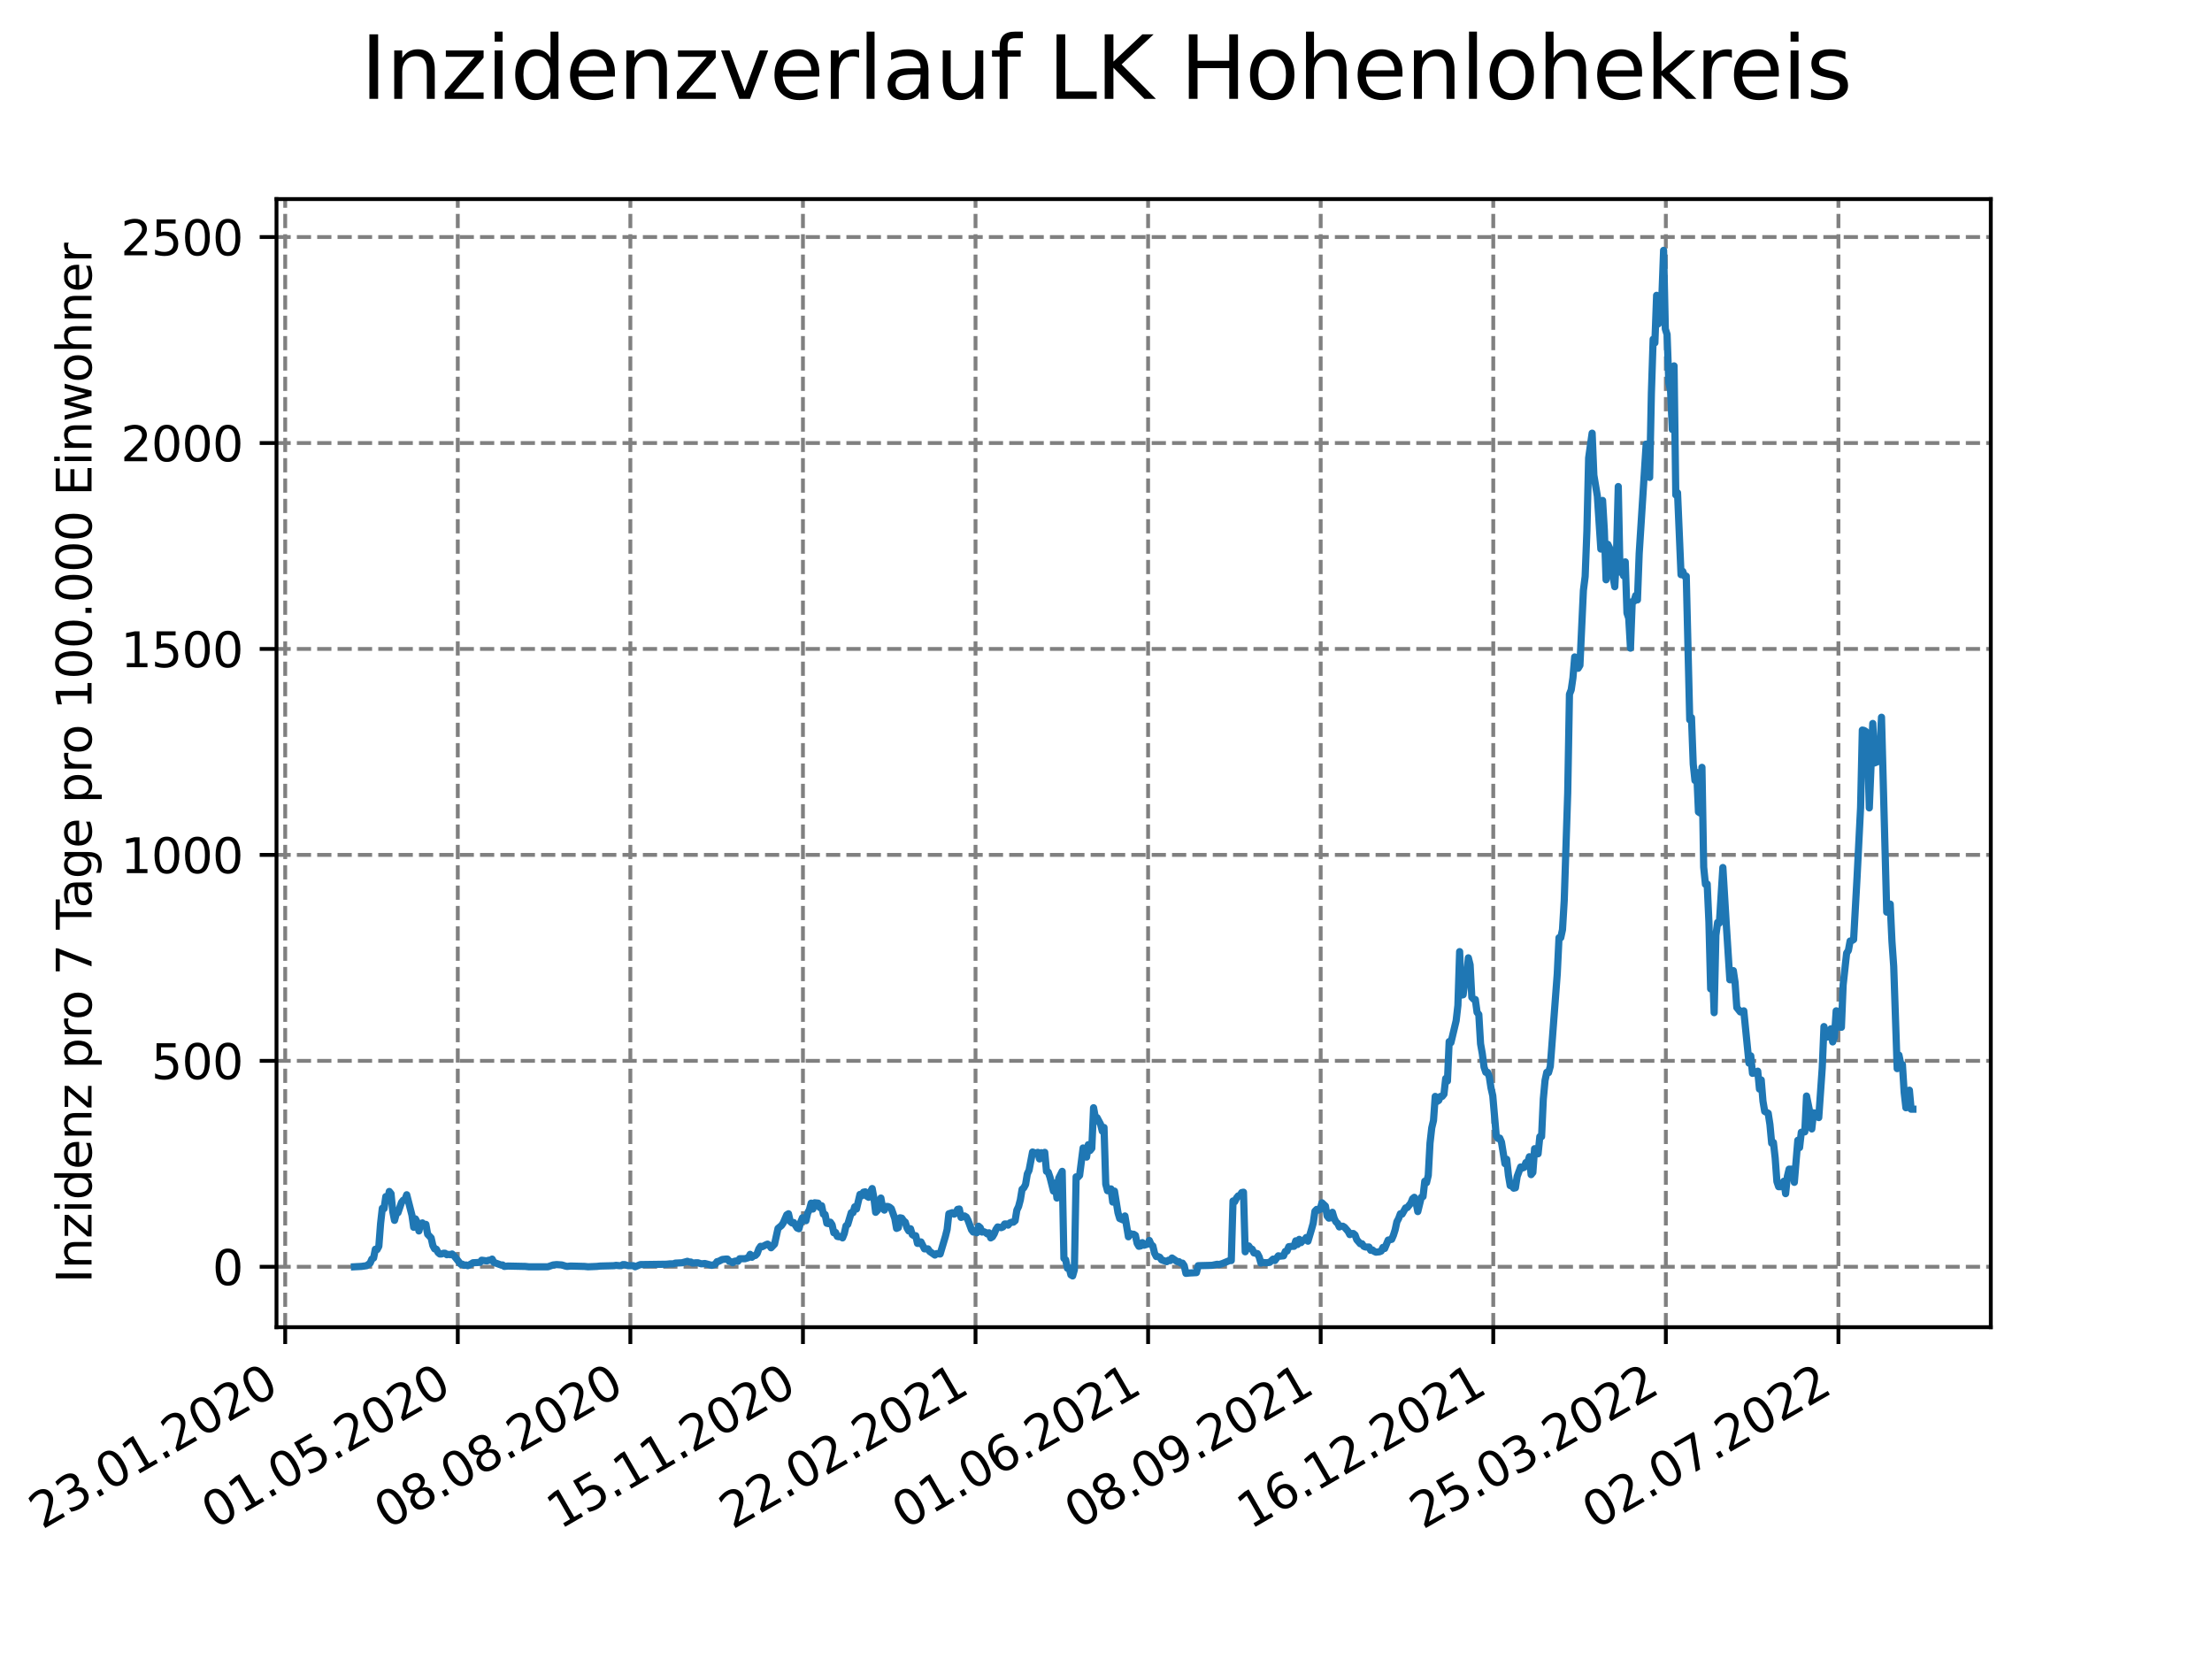 <?xml version="1.0" encoding="utf-8" standalone="no"?>
<!DOCTYPE svg PUBLIC "-//W3C//DTD SVG 1.1//EN"
  "http://www.w3.org/Graphics/SVG/1.1/DTD/svg11.dtd">
<svg xmlns:xlink="http://www.w3.org/1999/xlink" width="460.8pt" height="345.6pt" viewBox="0 0 460.8 345.6" xmlns="http://www.w3.org/2000/svg" version="1.1">
 <defs>
  <style type="text/css">*{stroke-linejoin: round; stroke-linecap: butt}</style>
 </defs>
 <g id="figure_1">
  <g id="patch_1">
   <path d="M 0 345.6 
L 460.8 345.6 
L 460.8 0 
L 0 0 
z
" style="fill: #ffffff"/>
  </g>
  <g id="axes_1">
   <g id="patch_2">
    <path d="M 57.6 276.48 
L 414.72 276.48 
L 414.72 41.472 
L 57.6 41.472 
z
" style="fill: #ffffff"/>
   </g>
   <g id="matplotlib.axis_1">
    <g id="xtick_1">
     <g id="line2d_1">
      <path d="M 59.413 276.48 
L 59.413 41.472 
" clip-path="url(#p0e4869c13e)" style="fill: none; stroke-dasharray: 2.96,1.28; stroke-dashoffset: 0; stroke: #808080; stroke-width: 0.8"/>
     </g>
     <g id="line2d_2">
      <defs>
       <path id="mad66b77f81" d="M 0 0 
L 0 3.5 
" style="stroke: #000000; stroke-width: 0.8"/>
      </defs>
      <g>
       <use xlink:href="#mad66b77f81" x="59.413" y="276.48" style="stroke: #000000; stroke-width: 0.8"/>
      </g>
     </g>
     <g id="text_1">
      <!-- 23.01.2020 -->
      <g transform="translate(8.788 318.689)rotate(-30)scale(0.1 -0.1)">
       <defs>
        <path id="DejaVuSans-32" d="M 1228 531 
L 3431 531 
L 3431 0 
L 469 0 
L 469 531 
Q 828 903 1448 1529 
Q 2069 2156 2228 2338 
Q 2531 2678 2651 2914 
Q 2772 3150 2772 3378 
Q 2772 3750 2511 3984 
Q 2250 4219 1831 4219 
Q 1534 4219 1204 4116 
Q 875 4013 500 3803 
L 500 4441 
Q 881 4594 1212 4672 
Q 1544 4750 1819 4750 
Q 2544 4750 2975 4387 
Q 3406 4025 3406 3419 
Q 3406 3131 3298 2873 
Q 3191 2616 2906 2266 
Q 2828 2175 2409 1742 
Q 1991 1309 1228 531 
z
" transform="scale(0.016)"/>
        <path id="DejaVuSans-33" d="M 2597 2516 
Q 3050 2419 3304 2112 
Q 3559 1806 3559 1356 
Q 3559 666 3084 287 
Q 2609 -91 1734 -91 
Q 1441 -91 1130 -33 
Q 819 25 488 141 
L 488 750 
Q 750 597 1062 519 
Q 1375 441 1716 441 
Q 2309 441 2620 675 
Q 2931 909 2931 1356 
Q 2931 1769 2642 2001 
Q 2353 2234 1838 2234 
L 1294 2234 
L 1294 2753 
L 1863 2753 
Q 2328 2753 2575 2939 
Q 2822 3125 2822 3475 
Q 2822 3834 2567 4026 
Q 2313 4219 1838 4219 
Q 1578 4219 1281 4162 
Q 984 4106 628 3988 
L 628 4550 
Q 988 4650 1302 4700 
Q 1616 4750 1894 4750 
Q 2613 4750 3031 4423 
Q 3450 4097 3450 3541 
Q 3450 3153 3228 2886 
Q 3006 2619 2597 2516 
z
" transform="scale(0.016)"/>
        <path id="DejaVuSans-2e" d="M 684 794 
L 1344 794 
L 1344 0 
L 684 0 
L 684 794 
z
" transform="scale(0.016)"/>
        <path id="DejaVuSans-30" d="M 2034 4250 
Q 1547 4250 1301 3770 
Q 1056 3291 1056 2328 
Q 1056 1369 1301 889 
Q 1547 409 2034 409 
Q 2525 409 2770 889 
Q 3016 1369 3016 2328 
Q 3016 3291 2770 3770 
Q 2525 4250 2034 4250 
z
M 2034 4750 
Q 2819 4750 3233 4129 
Q 3647 3509 3647 2328 
Q 3647 1150 3233 529 
Q 2819 -91 2034 -91 
Q 1250 -91 836 529 
Q 422 1150 422 2328 
Q 422 3509 836 4129 
Q 1250 4750 2034 4750 
z
" transform="scale(0.016)"/>
        <path id="DejaVuSans-31" d="M 794 531 
L 1825 531 
L 1825 4091 
L 703 3866 
L 703 4441 
L 1819 4666 
L 2450 4666 
L 2450 531 
L 3481 531 
L 3481 0 
L 794 0 
L 794 531 
z
" transform="scale(0.016)"/>
       </defs>
       <use xlink:href="#DejaVuSans-32"/>
       <use xlink:href="#DejaVuSans-33" x="63.623"/>
       <use xlink:href="#DejaVuSans-2e" x="127.246"/>
       <use xlink:href="#DejaVuSans-30" x="159.033"/>
       <use xlink:href="#DejaVuSans-31" x="222.656"/>
       <use xlink:href="#DejaVuSans-2e" x="286.279"/>
       <use xlink:href="#DejaVuSans-32" x="318.066"/>
       <use xlink:href="#DejaVuSans-30" x="381.689"/>
       <use xlink:href="#DejaVuSans-32" x="445.312"/>
       <use xlink:href="#DejaVuSans-30" x="508.936"/>
      </g>
     </g>
    </g>
    <g id="xtick_2">
     <g id="line2d_3">
      <path d="M 95.364 276.48 
L 95.364 41.472 
" clip-path="url(#p0e4869c13e)" style="fill: none; stroke-dasharray: 2.96,1.28; stroke-dashoffset: 0; stroke: #808080; stroke-width: 0.8"/>
     </g>
     <g id="line2d_4">
      <g>
       <use xlink:href="#mad66b77f81" x="95.364" y="276.48" style="stroke: #000000; stroke-width: 0.8"/>
      </g>
     </g>
     <g id="text_2">
      <!-- 01.05.2020 -->
      <g transform="translate(44.739 318.689)rotate(-30)scale(0.1 -0.1)">
       <defs>
        <path id="DejaVuSans-35" d="M 691 4666 
L 3169 4666 
L 3169 4134 
L 1269 4134 
L 1269 2991 
Q 1406 3038 1543 3061 
Q 1681 3084 1819 3084 
Q 2600 3084 3056 2656 
Q 3513 2228 3513 1497 
Q 3513 744 3044 326 
Q 2575 -91 1722 -91 
Q 1428 -91 1123 -41 
Q 819 9 494 109 
L 494 744 
Q 775 591 1075 516 
Q 1375 441 1709 441 
Q 2250 441 2565 725 
Q 2881 1009 2881 1497 
Q 2881 1984 2565 2268 
Q 2250 2553 1709 2553 
Q 1456 2553 1204 2497 
Q 953 2441 691 2322 
L 691 4666 
z
" transform="scale(0.016)"/>
       </defs>
       <use xlink:href="#DejaVuSans-30"/>
       <use xlink:href="#DejaVuSans-31" x="63.623"/>
       <use xlink:href="#DejaVuSans-2e" x="127.246"/>
       <use xlink:href="#DejaVuSans-30" x="159.033"/>
       <use xlink:href="#DejaVuSans-35" x="222.656"/>
       <use xlink:href="#DejaVuSans-2e" x="286.279"/>
       <use xlink:href="#DejaVuSans-32" x="318.066"/>
       <use xlink:href="#DejaVuSans-30" x="381.689"/>
       <use xlink:href="#DejaVuSans-32" x="445.312"/>
       <use xlink:href="#DejaVuSans-30" x="508.936"/>
      </g>
     </g>
    </g>
    <g id="xtick_3">
     <g id="line2d_5">
      <path d="M 131.316 276.48 
L 131.316 41.472 
" clip-path="url(#p0e4869c13e)" style="fill: none; stroke-dasharray: 2.96,1.28; stroke-dashoffset: 0; stroke: #808080; stroke-width: 0.8"/>
     </g>
     <g id="line2d_6">
      <g>
       <use xlink:href="#mad66b77f81" x="131.316" y="276.48" style="stroke: #000000; stroke-width: 0.8"/>
      </g>
     </g>
     <g id="text_3">
      <!-- 08.08.2020 -->
      <g transform="translate(80.691 318.689)rotate(-30)scale(0.1 -0.1)">
       <defs>
        <path id="DejaVuSans-38" d="M 2034 2216 
Q 1584 2216 1326 1975 
Q 1069 1734 1069 1313 
Q 1069 891 1326 650 
Q 1584 409 2034 409 
Q 2484 409 2743 651 
Q 3003 894 3003 1313 
Q 3003 1734 2745 1975 
Q 2488 2216 2034 2216 
z
M 1403 2484 
Q 997 2584 770 2862 
Q 544 3141 544 3541 
Q 544 4100 942 4425 
Q 1341 4750 2034 4750 
Q 2731 4750 3128 4425 
Q 3525 4100 3525 3541 
Q 3525 3141 3298 2862 
Q 3072 2584 2669 2484 
Q 3125 2378 3379 2068 
Q 3634 1759 3634 1313 
Q 3634 634 3220 271 
Q 2806 -91 2034 -91 
Q 1263 -91 848 271 
Q 434 634 434 1313 
Q 434 1759 690 2068 
Q 947 2378 1403 2484 
z
M 1172 3481 
Q 1172 3119 1398 2916 
Q 1625 2713 2034 2713 
Q 2441 2713 2670 2916 
Q 2900 3119 2900 3481 
Q 2900 3844 2670 4047 
Q 2441 4250 2034 4250 
Q 1625 4250 1398 4047 
Q 1172 3844 1172 3481 
z
" transform="scale(0.016)"/>
       </defs>
       <use xlink:href="#DejaVuSans-30"/>
       <use xlink:href="#DejaVuSans-38" x="63.623"/>
       <use xlink:href="#DejaVuSans-2e" x="127.246"/>
       <use xlink:href="#DejaVuSans-30" x="159.033"/>
       <use xlink:href="#DejaVuSans-38" x="222.656"/>
       <use xlink:href="#DejaVuSans-2e" x="286.279"/>
       <use xlink:href="#DejaVuSans-32" x="318.066"/>
       <use xlink:href="#DejaVuSans-30" x="381.689"/>
       <use xlink:href="#DejaVuSans-32" x="445.312"/>
       <use xlink:href="#DejaVuSans-30" x="508.936"/>
      </g>
     </g>
    </g>
    <g id="xtick_4">
     <g id="line2d_7">
      <path d="M 167.268 276.48 
L 167.268 41.472 
" clip-path="url(#p0e4869c13e)" style="fill: none; stroke-dasharray: 2.96,1.28; stroke-dashoffset: 0; stroke: #808080; stroke-width: 0.8"/>
     </g>
     <g id="line2d_8">
      <g>
       <use xlink:href="#mad66b77f81" x="167.268" y="276.48" style="stroke: #000000; stroke-width: 0.8"/>
      </g>
     </g>
     <g id="text_4">
      <!-- 15.11.2020 -->
      <g transform="translate(116.643 318.689)rotate(-30)scale(0.1 -0.1)">
       <use xlink:href="#DejaVuSans-31"/>
       <use xlink:href="#DejaVuSans-35" x="63.623"/>
       <use xlink:href="#DejaVuSans-2e" x="127.246"/>
       <use xlink:href="#DejaVuSans-31" x="159.033"/>
       <use xlink:href="#DejaVuSans-31" x="222.656"/>
       <use xlink:href="#DejaVuSans-2e" x="286.279"/>
       <use xlink:href="#DejaVuSans-32" x="318.066"/>
       <use xlink:href="#DejaVuSans-30" x="381.689"/>
       <use xlink:href="#DejaVuSans-32" x="445.312"/>
       <use xlink:href="#DejaVuSans-30" x="508.936"/>
      </g>
     </g>
    </g>
    <g id="xtick_5">
     <g id="line2d_9">
      <path d="M 203.219 276.48 
L 203.219 41.472 
" clip-path="url(#p0e4869c13e)" style="fill: none; stroke-dasharray: 2.96,1.28; stroke-dashoffset: 0; stroke: #808080; stroke-width: 0.8"/>
     </g>
     <g id="line2d_10">
      <g>
       <use xlink:href="#mad66b77f81" x="203.219" y="276.48" style="stroke: #000000; stroke-width: 0.8"/>
      </g>
     </g>
     <g id="text_5">
      <!-- 22.02.2021 -->
      <g transform="translate(152.594 318.689)rotate(-30)scale(0.1 -0.1)">
       <use xlink:href="#DejaVuSans-32"/>
       <use xlink:href="#DejaVuSans-32" x="63.623"/>
       <use xlink:href="#DejaVuSans-2e" x="127.246"/>
       <use xlink:href="#DejaVuSans-30" x="159.033"/>
       <use xlink:href="#DejaVuSans-32" x="222.656"/>
       <use xlink:href="#DejaVuSans-2e" x="286.279"/>
       <use xlink:href="#DejaVuSans-32" x="318.066"/>
       <use xlink:href="#DejaVuSans-30" x="381.689"/>
       <use xlink:href="#DejaVuSans-32" x="445.312"/>
       <use xlink:href="#DejaVuSans-31" x="508.936"/>
      </g>
     </g>
    </g>
    <g id="xtick_6">
     <g id="line2d_11">
      <path d="M 239.171 276.48 
L 239.171 41.472 
" clip-path="url(#p0e4869c13e)" style="fill: none; stroke-dasharray: 2.96,1.28; stroke-dashoffset: 0; stroke: #808080; stroke-width: 0.8"/>
     </g>
     <g id="line2d_12">
      <g>
       <use xlink:href="#mad66b77f81" x="239.171" y="276.48" style="stroke: #000000; stroke-width: 0.8"/>
      </g>
     </g>
     <g id="text_6">
      <!-- 01.06.2021 -->
      <g transform="translate(188.546 318.689)rotate(-30)scale(0.1 -0.1)">
       <defs>
        <path id="DejaVuSans-36" d="M 2113 2584 
Q 1688 2584 1439 2293 
Q 1191 2003 1191 1497 
Q 1191 994 1439 701 
Q 1688 409 2113 409 
Q 2538 409 2786 701 
Q 3034 994 3034 1497 
Q 3034 2003 2786 2293 
Q 2538 2584 2113 2584 
z
M 3366 4563 
L 3366 3988 
Q 3128 4100 2886 4159 
Q 2644 4219 2406 4219 
Q 1781 4219 1451 3797 
Q 1122 3375 1075 2522 
Q 1259 2794 1537 2939 
Q 1816 3084 2150 3084 
Q 2853 3084 3261 2657 
Q 3669 2231 3669 1497 
Q 3669 778 3244 343 
Q 2819 -91 2113 -91 
Q 1303 -91 875 529 
Q 447 1150 447 2328 
Q 447 3434 972 4092 
Q 1497 4750 2381 4750 
Q 2619 4750 2861 4703 
Q 3103 4656 3366 4563 
z
" transform="scale(0.016)"/>
       </defs>
       <use xlink:href="#DejaVuSans-30"/>
       <use xlink:href="#DejaVuSans-31" x="63.623"/>
       <use xlink:href="#DejaVuSans-2e" x="127.246"/>
       <use xlink:href="#DejaVuSans-30" x="159.033"/>
       <use xlink:href="#DejaVuSans-36" x="222.656"/>
       <use xlink:href="#DejaVuSans-2e" x="286.279"/>
       <use xlink:href="#DejaVuSans-32" x="318.066"/>
       <use xlink:href="#DejaVuSans-30" x="381.689"/>
       <use xlink:href="#DejaVuSans-32" x="445.312"/>
       <use xlink:href="#DejaVuSans-31" x="508.936"/>
      </g>
     </g>
    </g>
    <g id="xtick_7">
     <g id="line2d_13">
      <path d="M 275.123 276.48 
L 275.123 41.472 
" clip-path="url(#p0e4869c13e)" style="fill: none; stroke-dasharray: 2.96,1.28; stroke-dashoffset: 0; stroke: #808080; stroke-width: 0.8"/>
     </g>
     <g id="line2d_14">
      <g>
       <use xlink:href="#mad66b77f81" x="275.123" y="276.48" style="stroke: #000000; stroke-width: 0.8"/>
      </g>
     </g>
     <g id="text_7">
      <!-- 08.09.2021 -->
      <g transform="translate(224.498 318.689)rotate(-30)scale(0.1 -0.1)">
       <defs>
        <path id="DejaVuSans-39" d="M 703 97 
L 703 672 
Q 941 559 1184 500 
Q 1428 441 1663 441 
Q 2288 441 2617 861 
Q 2947 1281 2994 2138 
Q 2813 1869 2534 1725 
Q 2256 1581 1919 1581 
Q 1219 1581 811 2004 
Q 403 2428 403 3163 
Q 403 3881 828 4315 
Q 1253 4750 1959 4750 
Q 2769 4750 3195 4129 
Q 3622 3509 3622 2328 
Q 3622 1225 3098 567 
Q 2575 -91 1691 -91 
Q 1453 -91 1209 -44 
Q 966 3 703 97 
z
M 1959 2075 
Q 2384 2075 2632 2365 
Q 2881 2656 2881 3163 
Q 2881 3666 2632 3958 
Q 2384 4250 1959 4250 
Q 1534 4250 1286 3958 
Q 1038 3666 1038 3163 
Q 1038 2656 1286 2365 
Q 1534 2075 1959 2075 
z
" transform="scale(0.016)"/>
       </defs>
       <use xlink:href="#DejaVuSans-30"/>
       <use xlink:href="#DejaVuSans-38" x="63.623"/>
       <use xlink:href="#DejaVuSans-2e" x="127.246"/>
       <use xlink:href="#DejaVuSans-30" x="159.033"/>
       <use xlink:href="#DejaVuSans-39" x="222.656"/>
       <use xlink:href="#DejaVuSans-2e" x="286.279"/>
       <use xlink:href="#DejaVuSans-32" x="318.066"/>
       <use xlink:href="#DejaVuSans-30" x="381.689"/>
       <use xlink:href="#DejaVuSans-32" x="445.312"/>
       <use xlink:href="#DejaVuSans-31" x="508.936"/>
      </g>
     </g>
    </g>
    <g id="xtick_8">
     <g id="line2d_15">
      <path d="M 311.074 276.48 
L 311.074 41.472 
" clip-path="url(#p0e4869c13e)" style="fill: none; stroke-dasharray: 2.96,1.28; stroke-dashoffset: 0; stroke: #808080; stroke-width: 0.8"/>
     </g>
     <g id="line2d_16">
      <g>
       <use xlink:href="#mad66b77f81" x="311.074" y="276.48" style="stroke: #000000; stroke-width: 0.8"/>
      </g>
     </g>
     <g id="text_8">
      <!-- 16.12.2021 -->
      <g transform="translate(260.449 318.689)rotate(-30)scale(0.1 -0.1)">
       <use xlink:href="#DejaVuSans-31"/>
       <use xlink:href="#DejaVuSans-36" x="63.623"/>
       <use xlink:href="#DejaVuSans-2e" x="127.246"/>
       <use xlink:href="#DejaVuSans-31" x="159.033"/>
       <use xlink:href="#DejaVuSans-32" x="222.656"/>
       <use xlink:href="#DejaVuSans-2e" x="286.279"/>
       <use xlink:href="#DejaVuSans-32" x="318.066"/>
       <use xlink:href="#DejaVuSans-30" x="381.689"/>
       <use xlink:href="#DejaVuSans-32" x="445.312"/>
       <use xlink:href="#DejaVuSans-31" x="508.936"/>
      </g>
     </g>
    </g>
    <g id="xtick_9">
     <g id="line2d_17">
      <path d="M 347.026 276.48 
L 347.026 41.472 
" clip-path="url(#p0e4869c13e)" style="fill: none; stroke-dasharray: 2.96,1.28; stroke-dashoffset: 0; stroke: #808080; stroke-width: 0.8"/>
     </g>
     <g id="line2d_18">
      <g>
       <use xlink:href="#mad66b77f81" x="347.026" y="276.48" style="stroke: #000000; stroke-width: 0.8"/>
      </g>
     </g>
     <g id="text_9">
      <!-- 25.03.2022 -->
      <g transform="translate(296.401 318.689)rotate(-30)scale(0.1 -0.1)">
       <use xlink:href="#DejaVuSans-32"/>
       <use xlink:href="#DejaVuSans-35" x="63.623"/>
       <use xlink:href="#DejaVuSans-2e" x="127.246"/>
       <use xlink:href="#DejaVuSans-30" x="159.033"/>
       <use xlink:href="#DejaVuSans-33" x="222.656"/>
       <use xlink:href="#DejaVuSans-2e" x="286.279"/>
       <use xlink:href="#DejaVuSans-32" x="318.066"/>
       <use xlink:href="#DejaVuSans-30" x="381.689"/>
       <use xlink:href="#DejaVuSans-32" x="445.312"/>
       <use xlink:href="#DejaVuSans-32" x="508.936"/>
      </g>
     </g>
    </g>
    <g id="xtick_10">
     <g id="line2d_19">
      <path d="M 382.978 276.48 
L 382.978 41.472 
" clip-path="url(#p0e4869c13e)" style="fill: none; stroke-dasharray: 2.96,1.28; stroke-dashoffset: 0; stroke: #808080; stroke-width: 0.8"/>
     </g>
     <g id="line2d_20">
      <g>
       <use xlink:href="#mad66b77f81" x="382.978" y="276.48" style="stroke: #000000; stroke-width: 0.8"/>
      </g>
     </g>
     <g id="text_10">
      <!-- 02.07.2022 -->
      <g transform="translate(332.353 318.689)rotate(-30)scale(0.1 -0.1)">
       <defs>
        <path id="DejaVuSans-37" d="M 525 4666 
L 3525 4666 
L 3525 4397 
L 1831 0 
L 1172 0 
L 2766 4134 
L 525 4134 
L 525 4666 
z
" transform="scale(0.016)"/>
       </defs>
       <use xlink:href="#DejaVuSans-30"/>
       <use xlink:href="#DejaVuSans-32" x="63.623"/>
       <use xlink:href="#DejaVuSans-2e" x="127.246"/>
       <use xlink:href="#DejaVuSans-30" x="159.033"/>
       <use xlink:href="#DejaVuSans-37" x="222.656"/>
       <use xlink:href="#DejaVuSans-2e" x="286.279"/>
       <use xlink:href="#DejaVuSans-32" x="318.066"/>
       <use xlink:href="#DejaVuSans-30" x="381.689"/>
       <use xlink:href="#DejaVuSans-32" x="445.312"/>
       <use xlink:href="#DejaVuSans-32" x="508.936"/>
      </g>
     </g>
    </g>
   </g>
   <g id="matplotlib.axis_2">
    <g id="ytick_1">
     <g id="line2d_21">
      <path d="M 57.6 263.894 
L 414.72 263.894 
" clip-path="url(#p0e4869c13e)" style="fill: none; stroke-dasharray: 2.96,1.28; stroke-dashoffset: 0; stroke: #808080; stroke-width: 0.8"/>
     </g>
     <g id="line2d_22">
      <defs>
       <path id="m12c0a84f2d" d="M 0 0 
L -3.5 0 
" style="stroke: #000000; stroke-width: 0.8"/>
      </defs>
      <g>
       <use xlink:href="#m12c0a84f2d" x="57.6" y="263.894" style="stroke: #000000; stroke-width: 0.8"/>
      </g>
     </g>
     <g id="text_11">
      <!-- 0 -->
      <g transform="translate(44.237 267.693)scale(0.1 -0.1)">
       <use xlink:href="#DejaVuSans-30"/>
      </g>
     </g>
    </g>
    <g id="ytick_2">
     <g id="line2d_23">
      <path d="M 57.6 220.992 
L 414.72 220.992 
" clip-path="url(#p0e4869c13e)" style="fill: none; stroke-dasharray: 2.96,1.28; stroke-dashoffset: 0; stroke: #808080; stroke-width: 0.8"/>
     </g>
     <g id="line2d_24">
      <g>
       <use xlink:href="#m12c0a84f2d" x="57.6" y="220.992" style="stroke: #000000; stroke-width: 0.8"/>
      </g>
     </g>
     <g id="text_12">
      <!-- 500 -->
      <g transform="translate(31.512 224.791)scale(0.1 -0.1)">
       <use xlink:href="#DejaVuSans-35"/>
       <use xlink:href="#DejaVuSans-30" x="63.623"/>
       <use xlink:href="#DejaVuSans-30" x="127.246"/>
      </g>
     </g>
    </g>
    <g id="ytick_3">
     <g id="line2d_25">
      <path d="M 57.6 178.09 
L 414.72 178.09 
" clip-path="url(#p0e4869c13e)" style="fill: none; stroke-dasharray: 2.96,1.28; stroke-dashoffset: 0; stroke: #808080; stroke-width: 0.8"/>
     </g>
     <g id="line2d_26">
      <g>
       <use xlink:href="#m12c0a84f2d" x="57.6" y="178.09" style="stroke: #000000; stroke-width: 0.8"/>
      </g>
     </g>
     <g id="text_13">
      <!-- 1000 -->
      <g transform="translate(25.15 181.889)scale(0.1 -0.1)">
       <use xlink:href="#DejaVuSans-31"/>
       <use xlink:href="#DejaVuSans-30" x="63.623"/>
       <use xlink:href="#DejaVuSans-30" x="127.246"/>
       <use xlink:href="#DejaVuSans-30" x="190.869"/>
      </g>
     </g>
    </g>
    <g id="ytick_4">
     <g id="line2d_27">
      <path d="M 57.6 135.188 
L 414.72 135.188 
" clip-path="url(#p0e4869c13e)" style="fill: none; stroke-dasharray: 2.96,1.28; stroke-dashoffset: 0; stroke: #808080; stroke-width: 0.8"/>
     </g>
     <g id="line2d_28">
      <g>
       <use xlink:href="#m12c0a84f2d" x="57.6" y="135.188" style="stroke: #000000; stroke-width: 0.8"/>
      </g>
     </g>
     <g id="text_14">
      <!-- 1500 -->
      <g transform="translate(25.15 138.987)scale(0.1 -0.1)">
       <use xlink:href="#DejaVuSans-31"/>
       <use xlink:href="#DejaVuSans-35" x="63.623"/>
       <use xlink:href="#DejaVuSans-30" x="127.246"/>
       <use xlink:href="#DejaVuSans-30" x="190.869"/>
      </g>
     </g>
    </g>
    <g id="ytick_5">
     <g id="line2d_29">
      <path d="M 57.6 92.286 
L 414.72 92.286 
" clip-path="url(#p0e4869c13e)" style="fill: none; stroke-dasharray: 2.96,1.28; stroke-dashoffset: 0; stroke: #808080; stroke-width: 0.8"/>
     </g>
     <g id="line2d_30">
      <g>
       <use xlink:href="#m12c0a84f2d" x="57.6" y="92.286" style="stroke: #000000; stroke-width: 0.8"/>
      </g>
     </g>
     <g id="text_15">
      <!-- 2000 -->
      <g transform="translate(25.15 96.085)scale(0.1 -0.1)">
       <use xlink:href="#DejaVuSans-32"/>
       <use xlink:href="#DejaVuSans-30" x="63.623"/>
       <use xlink:href="#DejaVuSans-30" x="127.246"/>
       <use xlink:href="#DejaVuSans-30" x="190.869"/>
      </g>
     </g>
    </g>
    <g id="ytick_6">
     <g id="line2d_31">
      <path d="M 57.6 49.384 
L 414.72 49.384 
" clip-path="url(#p0e4869c13e)" style="fill: none; stroke-dasharray: 2.96,1.28; stroke-dashoffset: 0; stroke: #808080; stroke-width: 0.8"/>
     </g>
     <g id="line2d_32">
      <g>
       <use xlink:href="#m12c0a84f2d" x="57.6" y="49.384" style="stroke: #000000; stroke-width: 0.8"/>
      </g>
     </g>
     <g id="text_16">
      <!-- 2500 -->
      <g transform="translate(25.15 53.183)scale(0.1 -0.1)">
       <use xlink:href="#DejaVuSans-32"/>
       <use xlink:href="#DejaVuSans-35" x="63.623"/>
       <use xlink:href="#DejaVuSans-30" x="127.246"/>
       <use xlink:href="#DejaVuSans-30" x="190.869"/>
      </g>
     </g>
    </g>
    <g id="text_17">
     <!-- Inzidenz pro 7 Tage pro 100.000 Einwohner -->
     <g transform="translate(19.07 267.301)rotate(-90)scale(0.1 -0.1)">
      <defs>
       <path id="DejaVuSans-49" d="M 628 4666 
L 1259 4666 
L 1259 0 
L 628 0 
L 628 4666 
z
" transform="scale(0.016)"/>
       <path id="DejaVuSans-6e" d="M 3513 2113 
L 3513 0 
L 2938 0 
L 2938 2094 
Q 2938 2591 2744 2837 
Q 2550 3084 2163 3084 
Q 1697 3084 1428 2787 
Q 1159 2491 1159 1978 
L 1159 0 
L 581 0 
L 581 3500 
L 1159 3500 
L 1159 2956 
Q 1366 3272 1645 3428 
Q 1925 3584 2291 3584 
Q 2894 3584 3203 3211 
Q 3513 2838 3513 2113 
z
" transform="scale(0.016)"/>
       <path id="DejaVuSans-7a" d="M 353 3500 
L 3084 3500 
L 3084 2975 
L 922 459 
L 3084 459 
L 3084 0 
L 275 0 
L 275 525 
L 2438 3041 
L 353 3041 
L 353 3500 
z
" transform="scale(0.016)"/>
       <path id="DejaVuSans-69" d="M 603 3500 
L 1178 3500 
L 1178 0 
L 603 0 
L 603 3500 
z
M 603 4863 
L 1178 4863 
L 1178 4134 
L 603 4134 
L 603 4863 
z
" transform="scale(0.016)"/>
       <path id="DejaVuSans-64" d="M 2906 2969 
L 2906 4863 
L 3481 4863 
L 3481 0 
L 2906 0 
L 2906 525 
Q 2725 213 2448 61 
Q 2172 -91 1784 -91 
Q 1150 -91 751 415 
Q 353 922 353 1747 
Q 353 2572 751 3078 
Q 1150 3584 1784 3584 
Q 2172 3584 2448 3432 
Q 2725 3281 2906 2969 
z
M 947 1747 
Q 947 1113 1208 752 
Q 1469 391 1925 391 
Q 2381 391 2643 752 
Q 2906 1113 2906 1747 
Q 2906 2381 2643 2742 
Q 2381 3103 1925 3103 
Q 1469 3103 1208 2742 
Q 947 2381 947 1747 
z
" transform="scale(0.016)"/>
       <path id="DejaVuSans-65" d="M 3597 1894 
L 3597 1613 
L 953 1613 
Q 991 1019 1311 708 
Q 1631 397 2203 397 
Q 2534 397 2845 478 
Q 3156 559 3463 722 
L 3463 178 
Q 3153 47 2828 -22 
Q 2503 -91 2169 -91 
Q 1331 -91 842 396 
Q 353 884 353 1716 
Q 353 2575 817 3079 
Q 1281 3584 2069 3584 
Q 2775 3584 3186 3129 
Q 3597 2675 3597 1894 
z
M 3022 2063 
Q 3016 2534 2758 2815 
Q 2500 3097 2075 3097 
Q 1594 3097 1305 2825 
Q 1016 2553 972 2059 
L 3022 2063 
z
" transform="scale(0.016)"/>
       <path id="DejaVuSans-20" transform="scale(0.016)"/>
       <path id="DejaVuSans-70" d="M 1159 525 
L 1159 -1331 
L 581 -1331 
L 581 3500 
L 1159 3500 
L 1159 2969 
Q 1341 3281 1617 3432 
Q 1894 3584 2278 3584 
Q 2916 3584 3314 3078 
Q 3713 2572 3713 1747 
Q 3713 922 3314 415 
Q 2916 -91 2278 -91 
Q 1894 -91 1617 61 
Q 1341 213 1159 525 
z
M 3116 1747 
Q 3116 2381 2855 2742 
Q 2594 3103 2138 3103 
Q 1681 3103 1420 2742 
Q 1159 2381 1159 1747 
Q 1159 1113 1420 752 
Q 1681 391 2138 391 
Q 2594 391 2855 752 
Q 3116 1113 3116 1747 
z
" transform="scale(0.016)"/>
       <path id="DejaVuSans-72" d="M 2631 2963 
Q 2534 3019 2420 3045 
Q 2306 3072 2169 3072 
Q 1681 3072 1420 2755 
Q 1159 2438 1159 1844 
L 1159 0 
L 581 0 
L 581 3500 
L 1159 3500 
L 1159 2956 
Q 1341 3275 1631 3429 
Q 1922 3584 2338 3584 
Q 2397 3584 2469 3576 
Q 2541 3569 2628 3553 
L 2631 2963 
z
" transform="scale(0.016)"/>
       <path id="DejaVuSans-6f" d="M 1959 3097 
Q 1497 3097 1228 2736 
Q 959 2375 959 1747 
Q 959 1119 1226 758 
Q 1494 397 1959 397 
Q 2419 397 2687 759 
Q 2956 1122 2956 1747 
Q 2956 2369 2687 2733 
Q 2419 3097 1959 3097 
z
M 1959 3584 
Q 2709 3584 3137 3096 
Q 3566 2609 3566 1747 
Q 3566 888 3137 398 
Q 2709 -91 1959 -91 
Q 1206 -91 779 398 
Q 353 888 353 1747 
Q 353 2609 779 3096 
Q 1206 3584 1959 3584 
z
" transform="scale(0.016)"/>
       <path id="DejaVuSans-54" d="M -19 4666 
L 3928 4666 
L 3928 4134 
L 2272 4134 
L 2272 0 
L 1638 0 
L 1638 4134 
L -19 4134 
L -19 4666 
z
" transform="scale(0.016)"/>
       <path id="DejaVuSans-61" d="M 2194 1759 
Q 1497 1759 1228 1600 
Q 959 1441 959 1056 
Q 959 750 1161 570 
Q 1363 391 1709 391 
Q 2188 391 2477 730 
Q 2766 1069 2766 1631 
L 2766 1759 
L 2194 1759 
z
M 3341 1997 
L 3341 0 
L 2766 0 
L 2766 531 
Q 2569 213 2275 61 
Q 1981 -91 1556 -91 
Q 1019 -91 701 211 
Q 384 513 384 1019 
Q 384 1609 779 1909 
Q 1175 2209 1959 2209 
L 2766 2209 
L 2766 2266 
Q 2766 2663 2505 2880 
Q 2244 3097 1772 3097 
Q 1472 3097 1187 3025 
Q 903 2953 641 2809 
L 641 3341 
Q 956 3463 1253 3523 
Q 1550 3584 1831 3584 
Q 2591 3584 2966 3190 
Q 3341 2797 3341 1997 
z
" transform="scale(0.016)"/>
       <path id="DejaVuSans-67" d="M 2906 1791 
Q 2906 2416 2648 2759 
Q 2391 3103 1925 3103 
Q 1463 3103 1205 2759 
Q 947 2416 947 1791 
Q 947 1169 1205 825 
Q 1463 481 1925 481 
Q 2391 481 2648 825 
Q 2906 1169 2906 1791 
z
M 3481 434 
Q 3481 -459 3084 -895 
Q 2688 -1331 1869 -1331 
Q 1566 -1331 1297 -1286 
Q 1028 -1241 775 -1147 
L 775 -588 
Q 1028 -725 1275 -790 
Q 1522 -856 1778 -856 
Q 2344 -856 2625 -561 
Q 2906 -266 2906 331 
L 2906 616 
Q 2728 306 2450 153 
Q 2172 0 1784 0 
Q 1141 0 747 490 
Q 353 981 353 1791 
Q 353 2603 747 3093 
Q 1141 3584 1784 3584 
Q 2172 3584 2450 3431 
Q 2728 3278 2906 2969 
L 2906 3500 
L 3481 3500 
L 3481 434 
z
" transform="scale(0.016)"/>
       <path id="DejaVuSans-45" d="M 628 4666 
L 3578 4666 
L 3578 4134 
L 1259 4134 
L 1259 2753 
L 3481 2753 
L 3481 2222 
L 1259 2222 
L 1259 531 
L 3634 531 
L 3634 0 
L 628 0 
L 628 4666 
z
" transform="scale(0.016)"/>
       <path id="DejaVuSans-77" d="M 269 3500 
L 844 3500 
L 1563 769 
L 2278 3500 
L 2956 3500 
L 3675 769 
L 4391 3500 
L 4966 3500 
L 4050 0 
L 3372 0 
L 2619 2869 
L 1863 0 
L 1184 0 
L 269 3500 
z
" transform="scale(0.016)"/>
       <path id="DejaVuSans-68" d="M 3513 2113 
L 3513 0 
L 2938 0 
L 2938 2094 
Q 2938 2591 2744 2837 
Q 2550 3084 2163 3084 
Q 1697 3084 1428 2787 
Q 1159 2491 1159 1978 
L 1159 0 
L 581 0 
L 581 4863 
L 1159 4863 
L 1159 2956 
Q 1366 3272 1645 3428 
Q 1925 3584 2291 3584 
Q 2894 3584 3203 3211 
Q 3513 2838 3513 2113 
z
" transform="scale(0.016)"/>
      </defs>
      <use xlink:href="#DejaVuSans-49"/>
      <use xlink:href="#DejaVuSans-6e" x="29.492"/>
      <use xlink:href="#DejaVuSans-7a" x="92.871"/>
      <use xlink:href="#DejaVuSans-69" x="145.361"/>
      <use xlink:href="#DejaVuSans-64" x="173.145"/>
      <use xlink:href="#DejaVuSans-65" x="236.621"/>
      <use xlink:href="#DejaVuSans-6e" x="298.145"/>
      <use xlink:href="#DejaVuSans-7a" x="361.523"/>
      <use xlink:href="#DejaVuSans-20" x="414.014"/>
      <use xlink:href="#DejaVuSans-70" x="445.801"/>
      <use xlink:href="#DejaVuSans-72" x="509.277"/>
      <use xlink:href="#DejaVuSans-6f" x="548.141"/>
      <use xlink:href="#DejaVuSans-20" x="609.322"/>
      <use xlink:href="#DejaVuSans-37" x="641.109"/>
      <use xlink:href="#DejaVuSans-20" x="704.732"/>
      <use xlink:href="#DejaVuSans-54" x="736.52"/>
      <use xlink:href="#DejaVuSans-61" x="781.104"/>
      <use xlink:href="#DejaVuSans-67" x="842.383"/>
      <use xlink:href="#DejaVuSans-65" x="905.859"/>
      <use xlink:href="#DejaVuSans-20" x="967.383"/>
      <use xlink:href="#DejaVuSans-70" x="999.17"/>
      <use xlink:href="#DejaVuSans-72" x="1062.646"/>
      <use xlink:href="#DejaVuSans-6f" x="1101.51"/>
      <use xlink:href="#DejaVuSans-20" x="1162.691"/>
      <use xlink:href="#DejaVuSans-31" x="1194.479"/>
      <use xlink:href="#DejaVuSans-30" x="1258.102"/>
      <use xlink:href="#DejaVuSans-30" x="1321.725"/>
      <use xlink:href="#DejaVuSans-2e" x="1385.348"/>
      <use xlink:href="#DejaVuSans-30" x="1417.135"/>
      <use xlink:href="#DejaVuSans-30" x="1480.758"/>
      <use xlink:href="#DejaVuSans-30" x="1544.381"/>
      <use xlink:href="#DejaVuSans-20" x="1608.004"/>
      <use xlink:href="#DejaVuSans-45" x="1639.791"/>
      <use xlink:href="#DejaVuSans-69" x="1702.975"/>
      <use xlink:href="#DejaVuSans-6e" x="1730.758"/>
      <use xlink:href="#DejaVuSans-77" x="1794.137"/>
      <use xlink:href="#DejaVuSans-6f" x="1875.924"/>
      <use xlink:href="#DejaVuSans-68" x="1937.105"/>
      <use xlink:href="#DejaVuSans-6e" x="2000.484"/>
      <use xlink:href="#DejaVuSans-65" x="2063.863"/>
      <use xlink:href="#DejaVuSans-72" x="2125.387"/>
     </g>
    </g>
   </g>
   <g id="line2d_33">
    <path d="M 73.833 263.894 
L 75.285 263.818 
L 76.375 263.665 
L 77.101 263.132 
L 77.464 262.294 
L 77.827 262.066 
L 78.191 260.238 
L 78.554 260.314 
L 78.917 259.628 
L 79.28 254.906 
L 79.643 251.707 
L 80.006 251.783 
L 80.369 249.27 
L 80.733 250.108 
L 81.096 248.204 
L 81.459 248.661 
L 81.822 252.393 
L 82.185 254.221 
L 82.548 252.85 
L 82.911 252.621 
L 83.638 250.489 
L 84.001 250.032 
L 84.364 249.879 
L 84.727 248.889 
L 85.817 253.154 
L 86.18 255.668 
L 86.543 253.916 
L 86.906 254.602 
L 87.269 256.429 
L 87.632 254.982 
L 87.996 254.754 
L 88.359 255.287 
L 88.722 255.059 
L 89.085 257.115 
L 89.811 257.877 
L 90.174 259.476 
L 90.538 260.162 
L 90.901 260.238 
L 91.264 260.923 
L 91.627 261.228 
L 91.99 261.228 
L 92.353 261.076 
L 92.716 261.076 
L 93.08 261.38 
L 93.443 261.304 
L 93.806 261.38 
L 94.169 261.228 
L 94.532 261.533 
L 95.985 263.361 
L 96.348 263.361 
L 96.711 263.589 
L 97.074 263.513 
L 97.437 263.665 
L 98.164 263.284 
L 98.527 263.056 
L 99.979 262.98 
L 100.343 262.523 
L 101.432 262.675 
L 101.795 262.523 
L 102.158 262.523 
L 102.521 262.294 
L 102.885 262.98 
L 104.337 263.513 
L 104.7 263.513 
L 105.063 263.818 
L 105.79 263.741 
L 109.421 263.818 
L 110.148 263.894 
L 114.142 263.894 
L 115.232 263.513 
L 115.958 263.437 
L 117.047 263.513 
L 117.774 263.741 
L 118.137 263.818 
L 118.863 263.741 
L 121.768 263.818 
L 122.495 263.894 
L 124.31 263.818 
L 125.037 263.741 
L 127.942 263.665 
L 128.305 263.589 
L 129.031 263.665 
L 129.394 263.665 
L 129.758 263.437 
L 130.121 263.437 
L 130.847 263.665 
L 131.936 263.665 
L 132.3 263.894 
L 133.389 263.437 
L 138.836 263.361 
L 139.563 263.284 
L 140.289 263.284 
L 140.652 263.132 
L 142.105 263.056 
L 143.194 262.751 
L 143.557 262.904 
L 143.92 262.904 
L 144.283 263.132 
L 145.01 263.056 
L 145.373 263.056 
L 146.099 263.284 
L 146.826 263.208 
L 148.278 263.589 
L 149.004 263.361 
L 149.368 262.827 
L 149.731 262.751 
L 150.457 262.37 
L 151.183 262.294 
L 151.546 262.294 
L 151.91 262.751 
L 152.273 262.827 
L 152.636 263.056 
L 152.999 262.751 
L 153.362 262.675 
L 153.725 262.751 
L 154.088 262.218 
L 155.178 262.218 
L 155.904 261.99 
L 156.267 261.304 
L 156.631 261.913 
L 156.994 261.609 
L 157.357 261.533 
L 157.72 261.152 
L 158.083 260.162 
L 158.446 259.628 
L 158.809 259.705 
L 159.536 259.324 
L 159.899 259.171 
L 160.262 259.4 
L 160.625 259.933 
L 161.351 259.171 
L 162.078 255.896 
L 162.804 255.287 
L 163.167 254.754 
L 163.893 253.078 
L 164.257 252.85 
L 164.62 254.449 
L 164.983 254.754 
L 165.346 254.678 
L 166.072 255.82 
L 166.436 255.972 
L 166.799 254.602 
L 167.162 253.688 
L 167.525 253.84 
L 167.888 254.297 
L 168.251 252.697 
L 168.614 252.012 
L 168.978 250.641 
L 169.341 251.86 
L 169.704 250.565 
L 170.43 250.641 
L 170.793 251.555 
L 171.156 251.174 
L 171.52 252.926 
L 171.883 253.002 
L 172.246 254.83 
L 172.609 254.906 
L 172.972 254.602 
L 173.335 255.135 
L 173.698 256.81 
L 174.062 256.734 
L 174.425 257.572 
L 174.788 257.648 
L 175.151 257.572 
L 175.514 257.877 
L 175.877 256.963 
L 176.241 255.363 
L 176.604 255.059 
L 177.33 252.621 
L 177.693 252.621 
L 178.056 251.403 
L 178.419 251.86 
L 179.146 248.813 
L 179.509 249.118 
L 179.872 248.356 
L 180.235 248.28 
L 180.598 249.194 
L 180.961 249.422 
L 181.325 248.28 
L 181.688 247.594 
L 182.051 249.575 
L 182.414 252.545 
L 182.777 252.164 
L 183.14 251.555 
L 183.504 249.575 
L 183.867 251.631 
L 184.23 252.088 
L 184.593 251.326 
L 184.956 251.326 
L 185.319 251.479 
L 185.682 251.783 
L 186.409 253.84 
L 186.772 255.896 
L 187.135 255.744 
L 187.498 253.688 
L 187.861 253.764 
L 188.224 254.297 
L 188.588 254.602 
L 188.951 255.82 
L 189.314 256.429 
L 189.677 255.972 
L 190.04 257.191 
L 190.403 257.42 
L 190.766 257.42 
L 191.13 259.019 
L 191.493 259.019 
L 191.856 258.714 
L 192.582 260.162 
L 193.309 260.162 
L 193.672 260.695 
L 194.761 261.456 
L 195.124 261.152 
L 195.851 261.228 
L 196.94 257.572 
L 197.303 256.125 
L 197.666 252.85 
L 198.393 252.621 
L 198.756 252.926 
L 199.119 252.774 
L 199.482 251.936 
L 199.845 251.86 
L 200.208 253.611 
L 200.935 253.307 
L 201.298 253.535 
L 201.661 254.221 
L 202.387 256.201 
L 202.75 256.658 
L 203.114 256.506 
L 203.477 256.81 
L 203.84 255.439 
L 204.203 255.744 
L 204.566 256.658 
L 204.929 256.582 
L 205.292 256.734 
L 205.656 257.039 
L 206.019 256.81 
L 206.382 257.877 
L 206.745 257.648 
L 207.108 257.039 
L 207.471 256.125 
L 207.834 255.592 
L 208.561 255.744 
L 208.924 255.592 
L 209.287 254.982 
L 209.65 254.982 
L 210.013 255.211 
L 210.376 254.754 
L 210.74 254.602 
L 211.103 254.602 
L 211.466 254.297 
L 211.829 252.088 
L 212.192 251.326 
L 212.555 249.955 
L 212.919 247.747 
L 213.282 247.442 
L 213.645 246.756 
L 214.008 244.548 
L 214.371 243.786 
L 215.097 239.978 
L 215.824 240.282 
L 216.187 240.054 
L 216.55 241.425 
L 216.913 240.13 
L 217.276 241.044 
L 217.639 240.054 
L 218.003 244.015 
L 218.366 244.167 
L 218.729 245.233 
L 219.455 248.127 
L 219.818 246.452 
L 220.181 249.575 
L 220.545 245.462 
L 221.271 244.015 
L 221.634 262.142 
L 221.997 262.447 
L 222.36 264.198 
L 222.724 264.122 
L 223.087 265.569 
L 223.45 265.798 
L 223.813 264.503 
L 224.176 245.157 
L 224.539 245.233 
L 224.902 244.852 
L 225.629 239.14 
L 225.992 239.597 
L 226.355 241.044 
L 226.718 238.454 
L 227.081 239.673 
L 227.444 239.216 
L 227.808 230.762 
L 228.171 232.742 
L 228.534 232.818 
L 229.26 234.189 
L 229.623 235.636 
L 229.986 234.875 
L 230.35 246.68 
L 230.713 248.051 
L 231.076 247.975 
L 231.439 247.67 
L 231.802 250.412 
L 232.165 248.127 
L 232.892 252.621 
L 233.255 253.84 
L 233.981 254.145 
L 234.344 253.307 
L 235.071 257.648 
L 235.434 256.963 
L 235.797 257.115 
L 236.16 257.115 
L 236.523 257.343 
L 236.886 259.019 
L 237.249 259.628 
L 237.613 259.552 
L 237.976 258.867 
L 238.339 259.4 
L 239.065 259.171 
L 239.428 258.41 
L 239.791 259.248 
L 240.155 259.552 
L 240.518 261.076 
L 240.881 261.761 
L 241.244 261.761 
L 241.607 261.913 
L 241.97 262.447 
L 243.06 262.827 
L 243.423 262.523 
L 243.786 262.599 
L 244.149 262.066 
L 245.239 262.827 
L 245.602 262.827 
L 245.965 263.132 
L 246.328 263.132 
L 246.691 263.665 
L 247.054 265.265 
L 247.781 265.188 
L 249.233 265.112 
L 249.596 263.665 
L 252.502 263.589 
L 253.591 263.361 
L 253.954 263.437 
L 254.681 263.208 
L 256.133 262.599 
L 256.496 262.599 
L 256.859 250.184 
L 257.223 250.336 
L 257.586 249.575 
L 257.949 249.118 
L 258.312 249.041 
L 258.675 248.432 
L 259.038 248.356 
L 259.401 260.771 
L 259.765 260.009 
L 260.128 259.552 
L 260.491 260.085 
L 260.854 260.238 
L 261.217 260.999 
L 261.944 261.152 
L 262.307 261.837 
L 262.67 263.132 
L 263.033 262.98 
L 263.759 263.056 
L 264.486 262.98 
L 265.212 262.294 
L 265.575 262.599 
L 266.301 261.609 
L 266.664 261.685 
L 267.391 261.609 
L 267.754 260.695 
L 268.117 260.619 
L 268.48 259.705 
L 269.206 259.628 
L 269.57 259.628 
L 269.933 258.486 
L 270.296 259.248 
L 270.659 258.181 
L 271.022 258.867 
L 271.385 258.41 
L 271.749 258.334 
L 272.112 257.8 
L 272.475 258.562 
L 273.201 256.125 
L 273.564 254.83 
L 273.927 252.317 
L 274.291 251.936 
L 274.654 252.088 
L 275.017 251.936 
L 275.38 250.565 
L 276.106 251.25 
L 276.469 253.307 
L 276.833 253.764 
L 277.196 253.688 
L 277.559 252.545 
L 277.922 253.764 
L 278.285 254.525 
L 278.648 254.83 
L 279.011 255.592 
L 279.375 255.439 
L 279.738 255.439 
L 280.101 255.668 
L 280.827 256.506 
L 281.19 257.191 
L 281.554 256.963 
L 281.917 256.963 
L 282.28 257.267 
L 282.643 258.257 
L 283.369 259.095 
L 283.732 259.095 
L 284.096 259.628 
L 284.459 259.781 
L 285.185 259.781 
L 285.548 260.466 
L 285.911 260.39 
L 286.274 260.695 
L 286.638 260.847 
L 287.364 260.771 
L 287.727 260.619 
L 288.09 259.857 
L 288.453 260.085 
L 289.18 258.334 
L 289.906 258.181 
L 290.269 257.343 
L 290.632 256.201 
L 290.995 254.525 
L 291.359 253.84 
L 291.722 252.85 
L 292.085 252.926 
L 292.811 251.631 
L 293.174 251.555 
L 293.901 250.641 
L 294.264 249.727 
L 294.627 249.422 
L 294.99 250.489 
L 295.353 252.393 
L 296.079 249.422 
L 296.443 249.27 
L 296.806 246.071 
L 297.169 246.376 
L 297.532 244.852 
L 297.895 238.15 
L 298.258 234.951 
L 298.622 233.428 
L 298.985 228.401 
L 299.348 229.467 
L 299.711 229.238 
L 300.074 228.401 
L 300.437 228.401 
L 300.8 227.944 
L 301.164 224.669 
L 301.527 225.202 
L 301.89 216.976 
L 302.253 217.204 
L 303.342 212.634 
L 303.706 209.436 
L 304.069 198.239 
L 304.432 207.303 
L 304.795 207.227 
L 305.158 204.485 
L 305.521 203.418 
L 305.884 199.534 
L 306.248 200.981 
L 306.611 207.76 
L 306.974 208.141 
L 307.337 208.217 
L 307.7 210.883 
L 308.063 211.34 
L 308.427 217.433 
L 308.79 219.489 
L 309.153 222.307 
L 309.516 223.374 
L 309.879 223.374 
L 310.242 224.288 
L 310.605 226.649 
L 310.969 228.248 
L 311.695 236.627 
L 312.058 237.16 
L 312.421 237.084 
L 312.784 237.921 
L 313.511 242.415 
L 313.874 241.501 
L 314.237 244.852 
L 314.6 246.985 
L 314.963 247.061 
L 315.326 247.518 
L 315.689 247.442 
L 316.053 245.081 
L 316.779 243.101 
L 317.142 243.329 
L 317.505 243.177 
L 317.868 242.187 
L 318.232 242.187 
L 318.595 240.968 
L 318.958 244.7 
L 319.321 244.243 
L 319.684 239.292 
L 320.047 239.368 
L 320.41 240.359 
L 320.774 236.779 
L 321.137 236.779 
L 321.5 228.934 
L 321.863 225.049 
L 322.226 223.374 
L 322.589 223.45 
L 322.952 222.155 
L 324.405 202.885 
L 324.768 195.345 
L 325.131 195.345 
L 325.494 193.669 
L 325.858 187.576 
L 326.584 165.183 
L 326.947 144.619 
L 327.31 143.705 
L 327.673 141.191 
L 328.037 136.85 
L 328.4 137.078 
L 328.763 139.211 
L 329.126 138.602 
L 329.852 122.988 
L 330.215 120.094 
L 330.579 110.649 
L 330.942 95.416 
L 331.668 90.237 
L 332.031 98.996 
L 332.757 103.337 
L 333.484 114.381 
L 333.847 104.251 
L 334.21 110.421 
L 334.573 120.779 
L 334.936 113.391 
L 335.299 114.153 
L 335.663 116.133 
L 336.026 120.17 
L 336.389 122.226 
L 336.752 115.143 
L 337.115 101.357 
L 337.478 119.18 
L 337.842 118.342 
L 338.205 119.941 
L 338.568 117.047 
L 338.931 127.71 
L 339.294 128.776 
L 339.657 135.022 
L 340.02 125.349 
L 340.384 125.273 
L 340.747 124.054 
L 341.11 124.968 
L 341.473 115.295 
L 342.926 92.522 
L 343.289 92.826 
L 343.652 99.453 
L 344.015 81.859 
L 344.378 70.662 
L 344.741 71.424 
L 345.104 61.523 
L 345.468 67.463 
L 345.831 61.599 
L 346.194 61.98 
L 346.557 52.154 
L 346.92 68.53 
L 347.283 69.672 
L 347.647 79.726 
L 348.01 81.325 
L 348.373 89.475 
L 348.736 76.222 
L 349.099 103.109 
L 349.462 102.652 
L 350.189 119.713 
L 350.552 119.027 
L 350.915 120.017 
L 351.278 120.017 
L 352.004 149.95 
L 352.367 149.493 
L 352.731 159.166 
L 353.094 162.594 
L 353.457 160.918 
L 353.82 169.144 
L 354.183 169.373 
L 354.546 159.852 
L 354.909 180.645 
L 355.273 184.225 
L 355.636 184.149 
L 355.999 192.07 
L 356.362 206.008 
L 356.725 201.286 
L 357.088 210.959 
L 357.452 194.812 
L 357.815 192.146 
L 358.178 192.298 
L 358.904 180.721 
L 359.63 192.755 
L 360.357 204.104 
L 360.72 204.104 
L 361.083 202.2 
L 361.446 204.637 
L 361.809 209.892 
L 362.536 210.806 
L 363.262 210.578 
L 364.351 221.47 
L 364.714 219.946 
L 365.078 223.602 
L 365.804 223.45 
L 366.167 223.145 
L 366.53 226.877 
L 366.893 224.973 
L 367.257 229.391 
L 367.62 231.523 
L 368.346 231.904 
L 368.709 234.265 
L 369.072 238.15 
L 369.435 237.997 
L 369.799 241.196 
L 370.162 246.147 
L 370.525 247.213 
L 370.888 247.213 
L 371.614 246.071 
L 371.977 248.661 
L 372.341 245.081 
L 372.704 243.558 
L 373.43 243.558 
L 373.793 246.3 
L 374.519 237.54 
L 374.883 239.064 
L 375.246 235.865 
L 375.972 235.789 
L 376.335 228.324 
L 377.062 231.904 
L 377.425 235.179 
L 377.788 231.828 
L 378.514 231.904 
L 378.877 232.818 
L 379.604 222.46 
L 379.967 213.853 
L 380.33 216.062 
L 381.056 215.986 
L 381.419 214.31 
L 381.782 217.052 
L 382.146 216.062 
L 382.509 210.578 
L 382.872 213.929 
L 383.598 214.005 
L 383.961 205.17 
L 384.688 198.544 
L 385.051 198.011 
L 385.414 196.03 
L 385.777 195.954 
L 386.14 195.726 
L 386.867 182.625 
L 387.593 168.23 
L 387.956 152.083 
L 388.319 152.159 
L 388.682 152.388 
L 389.045 154.977 
L 389.409 168.306 
L 390.135 150.712 
L 390.498 158.938 
L 391.224 158.633 
L 391.587 156.653 
L 391.951 149.417 
L 393.04 190.013 
L 393.403 188.414 
L 393.766 188.338 
L 394.129 196.107 
L 394.493 201.286 
L 395.219 222.612 
L 395.582 219.794 
L 395.945 221.546 
L 396.308 221.774 
L 396.672 227.563 
L 397.035 230.762 
L 397.398 230.686 
L 397.761 227.106 
L 398.124 231.066 
L 398.487 231.066 
L 398.487 231.066 
" clip-path="url(#p0e4869c13e)" style="fill: none; stroke: #1f77b4; stroke-width: 1.5; stroke-linecap: square"/>
   </g>
   <g id="patch_3">
    <path d="M 57.6 276.48 
L 57.6 41.472 
" style="fill: none; stroke: #000000; stroke-width: 0.8; stroke-linejoin: miter; stroke-linecap: square"/>
   </g>
   <g id="patch_4">
    <path d="M 414.72 276.48 
L 414.72 41.472 
" style="fill: none; stroke: #000000; stroke-width: 0.8; stroke-linejoin: miter; stroke-linecap: square"/>
   </g>
   <g id="patch_5">
    <path d="M 57.6 276.48 
L 414.72 276.48 
" style="fill: none; stroke: #000000; stroke-width: 0.8; stroke-linejoin: miter; stroke-linecap: square"/>
   </g>
   <g id="patch_6">
    <path d="M 57.6 41.472 
L 414.72 41.472 
" style="fill: none; stroke: #000000; stroke-width: 0.8; stroke-linejoin: miter; stroke-linecap: square"/>
   </g>
  </g>
  <g id="text_18">
   <!-- Inzidenzverlauf LK Hohenlohekreis -->
   <g transform="translate(75.144 20.589)scale(0.18 -0.18)">
    <defs>
     <path id="DejaVuSans-76" d="M 191 3500 
L 800 3500 
L 1894 563 
L 2988 3500 
L 3597 3500 
L 2284 0 
L 1503 0 
L 191 3500 
z
" transform="scale(0.016)"/>
     <path id="DejaVuSans-6c" d="M 603 4863 
L 1178 4863 
L 1178 0 
L 603 0 
L 603 4863 
z
" transform="scale(0.016)"/>
     <path id="DejaVuSans-75" d="M 544 1381 
L 544 3500 
L 1119 3500 
L 1119 1403 
Q 1119 906 1312 657 
Q 1506 409 1894 409 
Q 2359 409 2629 706 
Q 2900 1003 2900 1516 
L 2900 3500 
L 3475 3500 
L 3475 0 
L 2900 0 
L 2900 538 
Q 2691 219 2414 64 
Q 2138 -91 1772 -91 
Q 1169 -91 856 284 
Q 544 659 544 1381 
z
M 1991 3584 
L 1991 3584 
z
" transform="scale(0.016)"/>
     <path id="DejaVuSans-66" d="M 2375 4863 
L 2375 4384 
L 1825 4384 
Q 1516 4384 1395 4259 
Q 1275 4134 1275 3809 
L 1275 3500 
L 2222 3500 
L 2222 3053 
L 1275 3053 
L 1275 0 
L 697 0 
L 697 3053 
L 147 3053 
L 147 3500 
L 697 3500 
L 697 3744 
Q 697 4328 969 4595 
Q 1241 4863 1831 4863 
L 2375 4863 
z
" transform="scale(0.016)"/>
     <path id="DejaVuSans-4c" d="M 628 4666 
L 1259 4666 
L 1259 531 
L 3531 531 
L 3531 0 
L 628 0 
L 628 4666 
z
" transform="scale(0.016)"/>
     <path id="DejaVuSans-4b" d="M 628 4666 
L 1259 4666 
L 1259 2694 
L 3353 4666 
L 4166 4666 
L 1850 2491 
L 4331 0 
L 3500 0 
L 1259 2247 
L 1259 0 
L 628 0 
L 628 4666 
z
" transform="scale(0.016)"/>
     <path id="DejaVuSans-48" d="M 628 4666 
L 1259 4666 
L 1259 2753 
L 3553 2753 
L 3553 4666 
L 4184 4666 
L 4184 0 
L 3553 0 
L 3553 2222 
L 1259 2222 
L 1259 0 
L 628 0 
L 628 4666 
z
" transform="scale(0.016)"/>
     <path id="DejaVuSans-6b" d="M 581 4863 
L 1159 4863 
L 1159 1991 
L 2875 3500 
L 3609 3500 
L 1753 1863 
L 3688 0 
L 2938 0 
L 1159 1709 
L 1159 0 
L 581 0 
L 581 4863 
z
" transform="scale(0.016)"/>
     <path id="DejaVuSans-73" d="M 2834 3397 
L 2834 2853 
Q 2591 2978 2328 3040 
Q 2066 3103 1784 3103 
Q 1356 3103 1142 2972 
Q 928 2841 928 2578 
Q 928 2378 1081 2264 
Q 1234 2150 1697 2047 
L 1894 2003 
Q 2506 1872 2764 1633 
Q 3022 1394 3022 966 
Q 3022 478 2636 193 
Q 2250 -91 1575 -91 
Q 1294 -91 989 -36 
Q 684 19 347 128 
L 347 722 
Q 666 556 975 473 
Q 1284 391 1588 391 
Q 1994 391 2212 530 
Q 2431 669 2431 922 
Q 2431 1156 2273 1281 
Q 2116 1406 1581 1522 
L 1381 1569 
Q 847 1681 609 1914 
Q 372 2147 372 2553 
Q 372 3047 722 3315 
Q 1072 3584 1716 3584 
Q 2034 3584 2315 3537 
Q 2597 3491 2834 3397 
z
" transform="scale(0.016)"/>
    </defs>
    <use xlink:href="#DejaVuSans-49"/>
    <use xlink:href="#DejaVuSans-6e" x="29.492"/>
    <use xlink:href="#DejaVuSans-7a" x="92.871"/>
    <use xlink:href="#DejaVuSans-69" x="145.361"/>
    <use xlink:href="#DejaVuSans-64" x="173.145"/>
    <use xlink:href="#DejaVuSans-65" x="236.621"/>
    <use xlink:href="#DejaVuSans-6e" x="298.145"/>
    <use xlink:href="#DejaVuSans-7a" x="361.523"/>
    <use xlink:href="#DejaVuSans-76" x="414.014"/>
    <use xlink:href="#DejaVuSans-65" x="473.193"/>
    <use xlink:href="#DejaVuSans-72" x="534.717"/>
    <use xlink:href="#DejaVuSans-6c" x="575.83"/>
    <use xlink:href="#DejaVuSans-61" x="603.613"/>
    <use xlink:href="#DejaVuSans-75" x="664.893"/>
    <use xlink:href="#DejaVuSans-66" x="728.271"/>
    <use xlink:href="#DejaVuSans-20" x="763.477"/>
    <use xlink:href="#DejaVuSans-4c" x="795.264"/>
    <use xlink:href="#DejaVuSans-4b" x="850.977"/>
    <use xlink:href="#DejaVuSans-20" x="916.553"/>
    <use xlink:href="#DejaVuSans-48" x="948.34"/>
    <use xlink:href="#DejaVuSans-6f" x="1023.535"/>
    <use xlink:href="#DejaVuSans-68" x="1084.717"/>
    <use xlink:href="#DejaVuSans-65" x="1148.096"/>
    <use xlink:href="#DejaVuSans-6e" x="1209.619"/>
    <use xlink:href="#DejaVuSans-6c" x="1272.998"/>
    <use xlink:href="#DejaVuSans-6f" x="1300.781"/>
    <use xlink:href="#DejaVuSans-68" x="1361.963"/>
    <use xlink:href="#DejaVuSans-65" x="1425.342"/>
    <use xlink:href="#DejaVuSans-6b" x="1486.865"/>
    <use xlink:href="#DejaVuSans-72" x="1544.775"/>
    <use xlink:href="#DejaVuSans-65" x="1583.639"/>
    <use xlink:href="#DejaVuSans-69" x="1645.162"/>
    <use xlink:href="#DejaVuSans-73" x="1672.945"/>
   </g>
  </g>
 </g>
 <defs>
  <clipPath id="p0e4869c13e">
   <rect x="57.6" y="41.472" width="357.12" height="235.008"/>
  </clipPath>
 </defs>
</svg>
